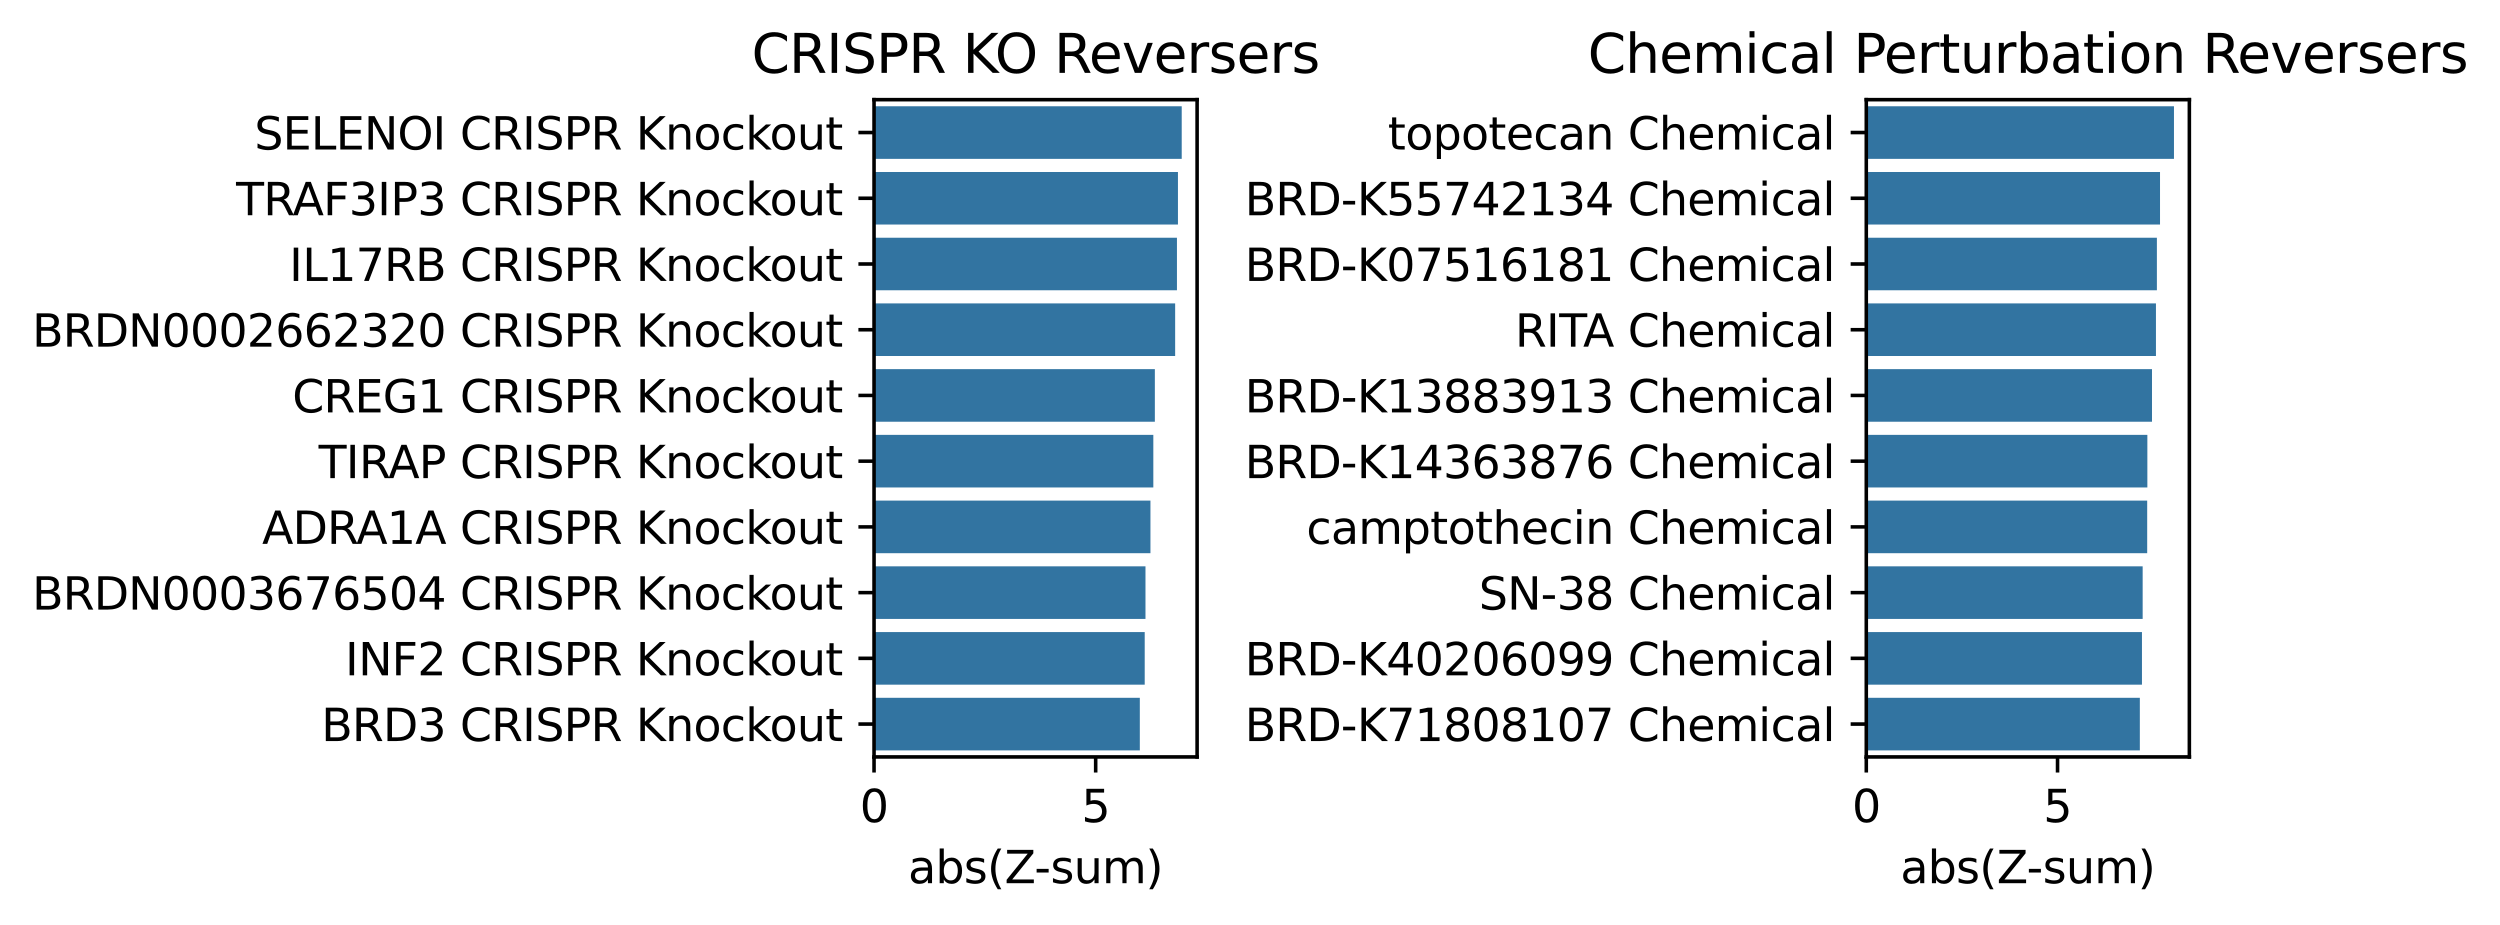 <?xml version="1.0" encoding="utf-8" standalone="no"?>
<!DOCTYPE svg PUBLIC "-//W3C//DTD SVG 1.1//EN"
  "http://www.w3.org/Graphics/SVG/1.1/DTD/svg11.dtd">
<svg xmlns:xlink="http://www.w3.org/1999/xlink" width="559.75pt" height="207.034pt" viewBox="0 0 559.75 207.034" xmlns="http://www.w3.org/2000/svg" version="1.1">
 <defs>
  <style type="text/css">*{stroke-linejoin: round; stroke-linecap: butt}</style>
 </defs>
 <g id="figure_1">
  <g id="patch_1">
   <path d="M 0 207.034 
L 559.75 207.034 
L 559.75 0 
L 0 0 
z
" style="fill: #ffffff"/>
  </g>
  <g id="axes_1">
   <g id="patch_2">
    <path d="M 195.697 169.478 
L 268.032 169.478 
L 268.032 22.318 
L 195.697 22.318 
z
" style="fill: #ffffff"/>
   </g>
   <g id="patch_3">
    <path d="M 195.697 23.79 
L 264.587 23.79 
L 264.587 35.563 
L 195.697 35.563 
z
" clip-path="url(#pb35a5e2c2e)" style="fill: #3274a1"/>
   </g>
   <g id="patch_4">
    <path d="M 195.697 38.506 
L 263.743 38.506 
L 263.743 50.279 
L 195.697 50.279 
z
" clip-path="url(#pb35a5e2c2e)" style="fill: #3274a1"/>
   </g>
   <g id="patch_5">
    <path d="M 195.697 53.222 
L 263.519 53.222 
L 263.519 64.995 
L 195.697 64.995 
z
" clip-path="url(#pb35a5e2c2e)" style="fill: #3274a1"/>
   </g>
   <g id="patch_6">
    <path d="M 195.697 67.938 
L 263.116 67.938 
L 263.116 79.711 
L 195.697 79.711 
z
" clip-path="url(#pb35a5e2c2e)" style="fill: #3274a1"/>
   </g>
   <g id="patch_7">
    <path d="M 195.697 82.654 
L 258.572 82.654 
L 258.572 94.427 
L 195.697 94.427 
z
" clip-path="url(#pb35a5e2c2e)" style="fill: #3274a1"/>
   </g>
   <g id="patch_8">
    <path d="M 195.697 97.37 
L 258.229 97.37 
L 258.229 109.143 
L 195.697 109.143 
z
" clip-path="url(#pb35a5e2c2e)" style="fill: #3274a1"/>
   </g>
   <g id="patch_9">
    <path d="M 195.697 112.086 
L 257.586 112.086 
L 257.586 123.859 
L 195.697 123.859 
z
" clip-path="url(#pb35a5e2c2e)" style="fill: #3274a1"/>
   </g>
   <g id="patch_10">
    <path d="M 195.697 126.802 
L 256.473 126.802 
L 256.473 138.575 
L 195.697 138.575 
z
" clip-path="url(#pb35a5e2c2e)" style="fill: #3274a1"/>
   </g>
   <g id="patch_11">
    <path d="M 195.697 141.518 
L 256.302 141.518 
L 256.302 153.291 
L 195.697 153.291 
z
" clip-path="url(#pb35a5e2c2e)" style="fill: #3274a1"/>
   </g>
   <g id="patch_12">
    <path d="M 195.697 156.234 
L 255.207 156.234 
L 255.207 168.007 
L 195.697 168.007 
z
" clip-path="url(#pb35a5e2c2e)" style="fill: #3274a1"/>
   </g>
   <g id="matplotlib.axis_1">
    <g id="xtick_1">
     <g id="line2d_1">
      <defs>
       <path id="m909d3c380a" d="M 0 0 
L 0 3.5 
" style="stroke: #000000; stroke-width: 0.8"/>
      </defs>
      <g>
       <use xlink:href="#m909d3c380a" x="195.697" y="169.478" style="stroke: #000000; stroke-width: 0.8"/>
      </g>
     </g>
     <g id="text_1">
      <!-- 0 -->
      <g transform="translate(192.516 184.077) scale(0.1 -0.1)">
       <defs>
        <path id="DejaVuSans-30" d="M 2034 4250 
Q 1547 4250 1301 3770 
Q 1056 3291 1056 2328 
Q 1056 1369 1301 889 
Q 1547 409 2034 409 
Q 2525 409 2770 889 
Q 3016 1369 3016 2328 
Q 3016 3291 2770 3770 
Q 2525 4250 2034 4250 
z
M 2034 4750 
Q 2819 4750 3233 4129 
Q 3647 3509 3647 2328 
Q 3647 1150 3233 529 
Q 2819 -91 2034 -91 
Q 1250 -91 836 529 
Q 422 1150 422 2328 
Q 422 3509 836 4129 
Q 1250 4750 2034 4750 
z
" transform="scale(0.016)"/>
       </defs>
       <use xlink:href="#DejaVuSans-30"/>
      </g>
     </g>
    </g>
    <g id="xtick_2">
     <g id="line2d_2">
      <g>
       <use xlink:href="#m909d3c380a" x="245.321" y="169.478" style="stroke: #000000; stroke-width: 0.8"/>
      </g>
     </g>
     <g id="text_2">
      <!-- 5 -->
      <g transform="translate(242.139 184.077) scale(0.1 -0.1)">
       <defs>
        <path id="DejaVuSans-35" d="M 691 4666 
L 3169 4666 
L 3169 4134 
L 1269 4134 
L 1269 2991 
Q 1406 3038 1543 3061 
Q 1681 3084 1819 3084 
Q 2600 3084 3056 2656 
Q 3513 2228 3513 1497 
Q 3513 744 3044 326 
Q 2575 -91 1722 -91 
Q 1428 -91 1123 -41 
Q 819 9 494 109 
L 494 744 
Q 775 591 1075 516 
Q 1375 441 1709 441 
Q 2250 441 2565 725 
Q 2881 1009 2881 1497 
Q 2881 1984 2565 2268 
Q 2250 2553 1709 2553 
Q 1456 2553 1204 2497 
Q 953 2441 691 2322 
L 691 4666 
z
" transform="scale(0.016)"/>
       </defs>
       <use xlink:href="#DejaVuSans-35"/>
      </g>
     </g>
    </g>
    <g id="text_3">
     <!-- abs(Z-sum) -->
     <g transform="translate(203.335 197.755) scale(0.1 -0.1)">
      <defs>
       <path id="DejaVuSans-61" d="M 2194 1759 
Q 1497 1759 1228 1600 
Q 959 1441 959 1056 
Q 959 750 1161 570 
Q 1363 391 1709 391 
Q 2188 391 2477 730 
Q 2766 1069 2766 1631 
L 2766 1759 
L 2194 1759 
z
M 3341 1997 
L 3341 0 
L 2766 0 
L 2766 531 
Q 2569 213 2275 61 
Q 1981 -91 1556 -91 
Q 1019 -91 701 211 
Q 384 513 384 1019 
Q 384 1609 779 1909 
Q 1175 2209 1959 2209 
L 2766 2209 
L 2766 2266 
Q 2766 2663 2505 2880 
Q 2244 3097 1772 3097 
Q 1472 3097 1187 3025 
Q 903 2953 641 2809 
L 641 3341 
Q 956 3463 1253 3523 
Q 1550 3584 1831 3584 
Q 2591 3584 2966 3190 
Q 3341 2797 3341 1997 
z
" transform="scale(0.016)"/>
       <path id="DejaVuSans-62" d="M 3116 1747 
Q 3116 2381 2855 2742 
Q 2594 3103 2138 3103 
Q 1681 3103 1420 2742 
Q 1159 2381 1159 1747 
Q 1159 1113 1420 752 
Q 1681 391 2138 391 
Q 2594 391 2855 752 
Q 3116 1113 3116 1747 
z
M 1159 2969 
Q 1341 3281 1617 3432 
Q 1894 3584 2278 3584 
Q 2916 3584 3314 3078 
Q 3713 2572 3713 1747 
Q 3713 922 3314 415 
Q 2916 -91 2278 -91 
Q 1894 -91 1617 61 
Q 1341 213 1159 525 
L 1159 0 
L 581 0 
L 581 4863 
L 1159 4863 
L 1159 2969 
z
" transform="scale(0.016)"/>
       <path id="DejaVuSans-73" d="M 2834 3397 
L 2834 2853 
Q 2591 2978 2328 3040 
Q 2066 3103 1784 3103 
Q 1356 3103 1142 2972 
Q 928 2841 928 2578 
Q 928 2378 1081 2264 
Q 1234 2150 1697 2047 
L 1894 2003 
Q 2506 1872 2764 1633 
Q 3022 1394 3022 966 
Q 3022 478 2636 193 
Q 2250 -91 1575 -91 
Q 1294 -91 989 -36 
Q 684 19 347 128 
L 347 722 
Q 666 556 975 473 
Q 1284 391 1588 391 
Q 1994 391 2212 530 
Q 2431 669 2431 922 
Q 2431 1156 2273 1281 
Q 2116 1406 1581 1522 
L 1381 1569 
Q 847 1681 609 1914 
Q 372 2147 372 2553 
Q 372 3047 722 3315 
Q 1072 3584 1716 3584 
Q 2034 3584 2315 3537 
Q 2597 3491 2834 3397 
z
" transform="scale(0.016)"/>
       <path id="DejaVuSans-28" d="M 1984 4856 
Q 1566 4138 1362 3434 
Q 1159 2731 1159 2009 
Q 1159 1288 1364 580 
Q 1569 -128 1984 -844 
L 1484 -844 
Q 1016 -109 783 600 
Q 550 1309 550 2009 
Q 550 2706 781 3412 
Q 1013 4119 1484 4856 
L 1984 4856 
z
" transform="scale(0.016)"/>
       <path id="DejaVuSans-5a" d="M 359 4666 
L 4025 4666 
L 4025 4184 
L 1075 531 
L 4097 531 
L 4097 0 
L 288 0 
L 288 481 
L 3238 4134 
L 359 4134 
L 359 4666 
z
" transform="scale(0.016)"/>
       <path id="DejaVuSans-2d" d="M 313 2009 
L 1997 2009 
L 1997 1497 
L 313 1497 
L 313 2009 
z
" transform="scale(0.016)"/>
       <path id="DejaVuSans-75" d="M 544 1381 
L 544 3500 
L 1119 3500 
L 1119 1403 
Q 1119 906 1312 657 
Q 1506 409 1894 409 
Q 2359 409 2629 706 
Q 2900 1003 2900 1516 
L 2900 3500 
L 3475 3500 
L 3475 0 
L 2900 0 
L 2900 538 
Q 2691 219 2414 64 
Q 2138 -91 1772 -91 
Q 1169 -91 856 284 
Q 544 659 544 1381 
z
M 1991 3584 
L 1991 3584 
z
" transform="scale(0.016)"/>
       <path id="DejaVuSans-6d" d="M 3328 2828 
Q 3544 3216 3844 3400 
Q 4144 3584 4550 3584 
Q 5097 3584 5394 3201 
Q 5691 2819 5691 2113 
L 5691 0 
L 5113 0 
L 5113 2094 
Q 5113 2597 4934 2840 
Q 4756 3084 4391 3084 
Q 3944 3084 3684 2787 
Q 3425 2491 3425 1978 
L 3425 0 
L 2847 0 
L 2847 2094 
Q 2847 2600 2669 2842 
Q 2491 3084 2119 3084 
Q 1678 3084 1418 2786 
Q 1159 2488 1159 1978 
L 1159 0 
L 581 0 
L 581 3500 
L 1159 3500 
L 1159 2956 
Q 1356 3278 1631 3431 
Q 1906 3584 2284 3584 
Q 2666 3584 2933 3390 
Q 3200 3197 3328 2828 
z
" transform="scale(0.016)"/>
       <path id="DejaVuSans-29" d="M 513 4856 
L 1013 4856 
Q 1481 4119 1714 3412 
Q 1947 2706 1947 2009 
Q 1947 1309 1714 600 
Q 1481 -109 1013 -844 
L 513 -844 
Q 928 -128 1133 580 
Q 1338 1288 1338 2009 
Q 1338 2731 1133 3434 
Q 928 4138 513 4856 
z
" transform="scale(0.016)"/>
      </defs>
      <use xlink:href="#DejaVuSans-61"/>
      <use xlink:href="#DejaVuSans-62" x="61.279"/>
      <use xlink:href="#DejaVuSans-73" x="124.756"/>
      <use xlink:href="#DejaVuSans-28" x="176.855"/>
      <use xlink:href="#DejaVuSans-5a" x="215.869"/>
      <use xlink:href="#DejaVuSans-2d" x="282.625"/>
      <use xlink:href="#DejaVuSans-73" x="318.709"/>
      <use xlink:href="#DejaVuSans-75" x="370.809"/>
      <use xlink:href="#DejaVuSans-6d" x="434.188"/>
      <use xlink:href="#DejaVuSans-29" x="531.6"/>
     </g>
    </g>
   </g>
   <g id="matplotlib.axis_2">
    <g id="ytick_1">
     <g id="line2d_3">
      <defs>
       <path id="md8409e3d8b" d="M 0 0 
L -3.5 0 
" style="stroke: #000000; stroke-width: 0.8"/>
      </defs>
      <g>
       <use xlink:href="#md8409e3d8b" x="195.697" y="29.676" style="stroke: #000000; stroke-width: 0.8"/>
      </g>
     </g>
     <g id="text_4">
      <!-- SELENOI CRISPR Knockout -->
      <g transform="translate(56.955 33.475) scale(0.1 -0.1)">
       <defs>
        <path id="DejaVuSans-53" d="M 3425 4513 
L 3425 3897 
Q 3066 4069 2747 4153 
Q 2428 4238 2131 4238 
Q 1616 4238 1336 4038 
Q 1056 3838 1056 3469 
Q 1056 3159 1242 3001 
Q 1428 2844 1947 2747 
L 2328 2669 
Q 3034 2534 3370 2195 
Q 3706 1856 3706 1288 
Q 3706 609 3251 259 
Q 2797 -91 1919 -91 
Q 1588 -91 1214 -16 
Q 841 59 441 206 
L 441 856 
Q 825 641 1194 531 
Q 1563 422 1919 422 
Q 2459 422 2753 634 
Q 3047 847 3047 1241 
Q 3047 1584 2836 1778 
Q 2625 1972 2144 2069 
L 1759 2144 
Q 1053 2284 737 2584 
Q 422 2884 422 3419 
Q 422 4038 858 4394 
Q 1294 4750 2059 4750 
Q 2388 4750 2728 4690 
Q 3069 4631 3425 4513 
z
" transform="scale(0.016)"/>
        <path id="DejaVuSans-45" d="M 628 4666 
L 3578 4666 
L 3578 4134 
L 1259 4134 
L 1259 2753 
L 3481 2753 
L 3481 2222 
L 1259 2222 
L 1259 531 
L 3634 531 
L 3634 0 
L 628 0 
L 628 4666 
z
" transform="scale(0.016)"/>
        <path id="DejaVuSans-4c" d="M 628 4666 
L 1259 4666 
L 1259 531 
L 3531 531 
L 3531 0 
L 628 0 
L 628 4666 
z
" transform="scale(0.016)"/>
        <path id="DejaVuSans-4e" d="M 628 4666 
L 1478 4666 
L 3547 763 
L 3547 4666 
L 4159 4666 
L 4159 0 
L 3309 0 
L 1241 3903 
L 1241 0 
L 628 0 
L 628 4666 
z
" transform="scale(0.016)"/>
        <path id="DejaVuSans-4f" d="M 2522 4238 
Q 1834 4238 1429 3725 
Q 1025 3213 1025 2328 
Q 1025 1447 1429 934 
Q 1834 422 2522 422 
Q 3209 422 3611 934 
Q 4013 1447 4013 2328 
Q 4013 3213 3611 3725 
Q 3209 4238 2522 4238 
z
M 2522 4750 
Q 3503 4750 4090 4092 
Q 4678 3434 4678 2328 
Q 4678 1225 4090 567 
Q 3503 -91 2522 -91 
Q 1538 -91 948 565 
Q 359 1222 359 2328 
Q 359 3434 948 4092 
Q 1538 4750 2522 4750 
z
" transform="scale(0.016)"/>
        <path id="DejaVuSans-49" d="M 628 4666 
L 1259 4666 
L 1259 0 
L 628 0 
L 628 4666 
z
" transform="scale(0.016)"/>
        <path id="DejaVuSans-20" transform="scale(0.016)"/>
        <path id="DejaVuSans-43" d="M 4122 4306 
L 4122 3641 
Q 3803 3938 3442 4084 
Q 3081 4231 2675 4231 
Q 1875 4231 1450 3742 
Q 1025 3253 1025 2328 
Q 1025 1406 1450 917 
Q 1875 428 2675 428 
Q 3081 428 3442 575 
Q 3803 722 4122 1019 
L 4122 359 
Q 3791 134 3420 21 
Q 3050 -91 2638 -91 
Q 1578 -91 968 557 
Q 359 1206 359 2328 
Q 359 3453 968 4101 
Q 1578 4750 2638 4750 
Q 3056 4750 3426 4639 
Q 3797 4528 4122 4306 
z
" transform="scale(0.016)"/>
        <path id="DejaVuSans-52" d="M 2841 2188 
Q 3044 2119 3236 1894 
Q 3428 1669 3622 1275 
L 4263 0 
L 3584 0 
L 2988 1197 
Q 2756 1666 2539 1819 
Q 2322 1972 1947 1972 
L 1259 1972 
L 1259 0 
L 628 0 
L 628 4666 
L 2053 4666 
Q 2853 4666 3247 4331 
Q 3641 3997 3641 3322 
Q 3641 2881 3436 2590 
Q 3231 2300 2841 2188 
z
M 1259 4147 
L 1259 2491 
L 2053 2491 
Q 2509 2491 2742 2702 
Q 2975 2913 2975 3322 
Q 2975 3731 2742 3939 
Q 2509 4147 2053 4147 
L 1259 4147 
z
" transform="scale(0.016)"/>
        <path id="DejaVuSans-50" d="M 1259 4147 
L 1259 2394 
L 2053 2394 
Q 2494 2394 2734 2622 
Q 2975 2850 2975 3272 
Q 2975 3691 2734 3919 
Q 2494 4147 2053 4147 
L 1259 4147 
z
M 628 4666 
L 2053 4666 
Q 2838 4666 3239 4311 
Q 3641 3956 3641 3272 
Q 3641 2581 3239 2228 
Q 2838 1875 2053 1875 
L 1259 1875 
L 1259 0 
L 628 0 
L 628 4666 
z
" transform="scale(0.016)"/>
        <path id="DejaVuSans-4b" d="M 628 4666 
L 1259 4666 
L 1259 2694 
L 3353 4666 
L 4166 4666 
L 1850 2491 
L 4331 0 
L 3500 0 
L 1259 2247 
L 1259 0 
L 628 0 
L 628 4666 
z
" transform="scale(0.016)"/>
        <path id="DejaVuSans-6e" d="M 3513 2113 
L 3513 0 
L 2938 0 
L 2938 2094 
Q 2938 2591 2744 2837 
Q 2550 3084 2163 3084 
Q 1697 3084 1428 2787 
Q 1159 2491 1159 1978 
L 1159 0 
L 581 0 
L 581 3500 
L 1159 3500 
L 1159 2956 
Q 1366 3272 1645 3428 
Q 1925 3584 2291 3584 
Q 2894 3584 3203 3211 
Q 3513 2838 3513 2113 
z
" transform="scale(0.016)"/>
        <path id="DejaVuSans-6f" d="M 1959 3097 
Q 1497 3097 1228 2736 
Q 959 2375 959 1747 
Q 959 1119 1226 758 
Q 1494 397 1959 397 
Q 2419 397 2687 759 
Q 2956 1122 2956 1747 
Q 2956 2369 2687 2733 
Q 2419 3097 1959 3097 
z
M 1959 3584 
Q 2709 3584 3137 3096 
Q 3566 2609 3566 1747 
Q 3566 888 3137 398 
Q 2709 -91 1959 -91 
Q 1206 -91 779 398 
Q 353 888 353 1747 
Q 353 2609 779 3096 
Q 1206 3584 1959 3584 
z
" transform="scale(0.016)"/>
        <path id="DejaVuSans-63" d="M 3122 3366 
L 3122 2828 
Q 2878 2963 2633 3030 
Q 2388 3097 2138 3097 
Q 1578 3097 1268 2742 
Q 959 2388 959 1747 
Q 959 1106 1268 751 
Q 1578 397 2138 397 
Q 2388 397 2633 464 
Q 2878 531 3122 666 
L 3122 134 
Q 2881 22 2623 -34 
Q 2366 -91 2075 -91 
Q 1284 -91 818 406 
Q 353 903 353 1747 
Q 353 2603 823 3093 
Q 1294 3584 2113 3584 
Q 2378 3584 2631 3529 
Q 2884 3475 3122 3366 
z
" transform="scale(0.016)"/>
        <path id="DejaVuSans-6b" d="M 581 4863 
L 1159 4863 
L 1159 1991 
L 2875 3500 
L 3609 3500 
L 1753 1863 
L 3688 0 
L 2938 0 
L 1159 1709 
L 1159 0 
L 581 0 
L 581 4863 
z
" transform="scale(0.016)"/>
        <path id="DejaVuSans-74" d="M 1172 4494 
L 1172 3500 
L 2356 3500 
L 2356 3053 
L 1172 3053 
L 1172 1153 
Q 1172 725 1289 603 
Q 1406 481 1766 481 
L 2356 481 
L 2356 0 
L 1766 0 
Q 1100 0 847 248 
Q 594 497 594 1153 
L 594 3053 
L 172 3053 
L 172 3500 
L 594 3500 
L 594 4494 
L 1172 4494 
z
" transform="scale(0.016)"/>
       </defs>
       <use xlink:href="#DejaVuSans-53"/>
       <use xlink:href="#DejaVuSans-45" x="63.477"/>
       <use xlink:href="#DejaVuSans-4c" x="126.66"/>
       <use xlink:href="#DejaVuSans-45" x="182.373"/>
       <use xlink:href="#DejaVuSans-4e" x="245.557"/>
       <use xlink:href="#DejaVuSans-4f" x="320.361"/>
       <use xlink:href="#DejaVuSans-49" x="399.072"/>
       <use xlink:href="#DejaVuSans-20" x="428.564"/>
       <use xlink:href="#DejaVuSans-43" x="460.352"/>
       <use xlink:href="#DejaVuSans-52" x="530.176"/>
       <use xlink:href="#DejaVuSans-49" x="599.658"/>
       <use xlink:href="#DejaVuSans-53" x="629.15"/>
       <use xlink:href="#DejaVuSans-50" x="692.627"/>
       <use xlink:href="#DejaVuSans-52" x="752.93"/>
       <use xlink:href="#DejaVuSans-20" x="822.412"/>
       <use xlink:href="#DejaVuSans-4b" x="854.199"/>
       <use xlink:href="#DejaVuSans-6e" x="919.775"/>
       <use xlink:href="#DejaVuSans-6f" x="983.154"/>
       <use xlink:href="#DejaVuSans-63" x="1044.336"/>
       <use xlink:href="#DejaVuSans-6b" x="1099.316"/>
       <use xlink:href="#DejaVuSans-6f" x="1153.602"/>
       <use xlink:href="#DejaVuSans-75" x="1214.783"/>
       <use xlink:href="#DejaVuSans-74" x="1278.162"/>
      </g>
     </g>
    </g>
    <g id="ytick_2">
     <g id="line2d_4">
      <g>
       <use xlink:href="#md8409e3d8b" x="195.697" y="44.392" style="stroke: #000000; stroke-width: 0.8"/>
      </g>
     </g>
     <g id="text_5">
      <!-- TRAF3IP3 CRISPR Knockout -->
      <g transform="translate(52.862 48.191) scale(0.1 -0.1)">
       <defs>
        <path id="DejaVuSans-54" d="M -19 4666 
L 3928 4666 
L 3928 4134 
L 2272 4134 
L 2272 0 
L 1638 0 
L 1638 4134 
L -19 4134 
L -19 4666 
z
" transform="scale(0.016)"/>
        <path id="DejaVuSans-41" d="M 2188 4044 
L 1331 1722 
L 3047 1722 
L 2188 4044 
z
M 1831 4666 
L 2547 4666 
L 4325 0 
L 3669 0 
L 3244 1197 
L 1141 1197 
L 716 0 
L 50 0 
L 1831 4666 
z
" transform="scale(0.016)"/>
        <path id="DejaVuSans-46" d="M 628 4666 
L 3309 4666 
L 3309 4134 
L 1259 4134 
L 1259 2759 
L 3109 2759 
L 3109 2228 
L 1259 2228 
L 1259 0 
L 628 0 
L 628 4666 
z
" transform="scale(0.016)"/>
        <path id="DejaVuSans-33" d="M 2597 2516 
Q 3050 2419 3304 2112 
Q 3559 1806 3559 1356 
Q 3559 666 3084 287 
Q 2609 -91 1734 -91 
Q 1441 -91 1130 -33 
Q 819 25 488 141 
L 488 750 
Q 750 597 1062 519 
Q 1375 441 1716 441 
Q 2309 441 2620 675 
Q 2931 909 2931 1356 
Q 2931 1769 2642 2001 
Q 2353 2234 1838 2234 
L 1294 2234 
L 1294 2753 
L 1863 2753 
Q 2328 2753 2575 2939 
Q 2822 3125 2822 3475 
Q 2822 3834 2567 4026 
Q 2313 4219 1838 4219 
Q 1578 4219 1281 4162 
Q 984 4106 628 3988 
L 628 4550 
Q 988 4650 1302 4700 
Q 1616 4750 1894 4750 
Q 2613 4750 3031 4423 
Q 3450 4097 3450 3541 
Q 3450 3153 3228 2886 
Q 3006 2619 2597 2516 
z
" transform="scale(0.016)"/>
       </defs>
       <use xlink:href="#DejaVuSans-54"/>
       <use xlink:href="#DejaVuSans-52" x="61.084"/>
       <use xlink:href="#DejaVuSans-41" x="126.566"/>
       <use xlink:href="#DejaVuSans-46" x="194.975"/>
       <use xlink:href="#DejaVuSans-33" x="252.494"/>
       <use xlink:href="#DejaVuSans-49" x="316.117"/>
       <use xlink:href="#DejaVuSans-50" x="345.609"/>
       <use xlink:href="#DejaVuSans-33" x="405.912"/>
       <use xlink:href="#DejaVuSans-20" x="469.535"/>
       <use xlink:href="#DejaVuSans-43" x="501.322"/>
       <use xlink:href="#DejaVuSans-52" x="571.146"/>
       <use xlink:href="#DejaVuSans-49" x="640.629"/>
       <use xlink:href="#DejaVuSans-53" x="670.121"/>
       <use xlink:href="#DejaVuSans-50" x="733.598"/>
       <use xlink:href="#DejaVuSans-52" x="793.9"/>
       <use xlink:href="#DejaVuSans-20" x="863.383"/>
       <use xlink:href="#DejaVuSans-4b" x="895.17"/>
       <use xlink:href="#DejaVuSans-6e" x="960.746"/>
       <use xlink:href="#DejaVuSans-6f" x="1024.125"/>
       <use xlink:href="#DejaVuSans-63" x="1085.307"/>
       <use xlink:href="#DejaVuSans-6b" x="1140.287"/>
       <use xlink:href="#DejaVuSans-6f" x="1194.572"/>
       <use xlink:href="#DejaVuSans-75" x="1255.754"/>
       <use xlink:href="#DejaVuSans-74" x="1319.133"/>
      </g>
     </g>
    </g>
    <g id="ytick_3">
     <g id="line2d_5">
      <g>
       <use xlink:href="#md8409e3d8b" x="195.697" y="59.108" style="stroke: #000000; stroke-width: 0.8"/>
      </g>
     </g>
     <g id="text_6">
      <!-- IL17RB CRISPR Knockout -->
      <g transform="translate(64.759 62.907) scale(0.1 -0.1)">
       <defs>
        <path id="DejaVuSans-31" d="M 794 531 
L 1825 531 
L 1825 4091 
L 703 3866 
L 703 4441 
L 1819 4666 
L 2450 4666 
L 2450 531 
L 3481 531 
L 3481 0 
L 794 0 
L 794 531 
z
" transform="scale(0.016)"/>
        <path id="DejaVuSans-37" d="M 525 4666 
L 3525 4666 
L 3525 4397 
L 1831 0 
L 1172 0 
L 2766 4134 
L 525 4134 
L 525 4666 
z
" transform="scale(0.016)"/>
        <path id="DejaVuSans-42" d="M 1259 2228 
L 1259 519 
L 2272 519 
Q 2781 519 3026 730 
Q 3272 941 3272 1375 
Q 3272 1813 3026 2020 
Q 2781 2228 2272 2228 
L 1259 2228 
z
M 1259 4147 
L 1259 2741 
L 2194 2741 
Q 2656 2741 2882 2914 
Q 3109 3088 3109 3444 
Q 3109 3797 2882 3972 
Q 2656 4147 2194 4147 
L 1259 4147 
z
M 628 4666 
L 2241 4666 
Q 2963 4666 3353 4366 
Q 3744 4066 3744 3513 
Q 3744 3084 3544 2831 
Q 3344 2578 2956 2516 
Q 3422 2416 3680 2098 
Q 3938 1781 3938 1306 
Q 3938 681 3513 340 
Q 3088 0 2303 0 
L 628 0 
L 628 4666 
z
" transform="scale(0.016)"/>
       </defs>
       <use xlink:href="#DejaVuSans-49"/>
       <use xlink:href="#DejaVuSans-4c" x="29.492"/>
       <use xlink:href="#DejaVuSans-31" x="85.205"/>
       <use xlink:href="#DejaVuSans-37" x="148.828"/>
       <use xlink:href="#DejaVuSans-52" x="212.451"/>
       <use xlink:href="#DejaVuSans-42" x="281.934"/>
       <use xlink:href="#DejaVuSans-20" x="350.537"/>
       <use xlink:href="#DejaVuSans-43" x="382.324"/>
       <use xlink:href="#DejaVuSans-52" x="452.148"/>
       <use xlink:href="#DejaVuSans-49" x="521.631"/>
       <use xlink:href="#DejaVuSans-53" x="551.123"/>
       <use xlink:href="#DejaVuSans-50" x="614.6"/>
       <use xlink:href="#DejaVuSans-52" x="674.902"/>
       <use xlink:href="#DejaVuSans-20" x="744.385"/>
       <use xlink:href="#DejaVuSans-4b" x="776.172"/>
       <use xlink:href="#DejaVuSans-6e" x="841.748"/>
       <use xlink:href="#DejaVuSans-6f" x="905.127"/>
       <use xlink:href="#DejaVuSans-63" x="966.309"/>
       <use xlink:href="#DejaVuSans-6b" x="1021.289"/>
       <use xlink:href="#DejaVuSans-6f" x="1075.574"/>
       <use xlink:href="#DejaVuSans-75" x="1136.756"/>
       <use xlink:href="#DejaVuSans-74" x="1200.135"/>
      </g>
     </g>
    </g>
    <g id="ytick_4">
     <g id="line2d_6">
      <g>
       <use xlink:href="#md8409e3d8b" x="195.697" y="73.824" style="stroke: #000000; stroke-width: 0.8"/>
      </g>
     </g>
     <g id="text_7">
      <!-- BRDN0002662320 CRISPR Knockout -->
      <g transform="translate(7.2 77.623) scale(0.1 -0.1)">
       <defs>
        <path id="DejaVuSans-44" d="M 1259 4147 
L 1259 519 
L 2022 519 
Q 2988 519 3436 956 
Q 3884 1394 3884 2338 
Q 3884 3275 3436 3711 
Q 2988 4147 2022 4147 
L 1259 4147 
z
M 628 4666 
L 1925 4666 
Q 3281 4666 3915 4102 
Q 4550 3538 4550 2338 
Q 4550 1131 3912 565 
Q 3275 0 1925 0 
L 628 0 
L 628 4666 
z
" transform="scale(0.016)"/>
        <path id="DejaVuSans-32" d="M 1228 531 
L 3431 531 
L 3431 0 
L 469 0 
L 469 531 
Q 828 903 1448 1529 
Q 2069 2156 2228 2338 
Q 2531 2678 2651 2914 
Q 2772 3150 2772 3378 
Q 2772 3750 2511 3984 
Q 2250 4219 1831 4219 
Q 1534 4219 1204 4116 
Q 875 4013 500 3803 
L 500 4441 
Q 881 4594 1212 4672 
Q 1544 4750 1819 4750 
Q 2544 4750 2975 4387 
Q 3406 4025 3406 3419 
Q 3406 3131 3298 2873 
Q 3191 2616 2906 2266 
Q 2828 2175 2409 1742 
Q 1991 1309 1228 531 
z
" transform="scale(0.016)"/>
        <path id="DejaVuSans-36" d="M 2113 2584 
Q 1688 2584 1439 2293 
Q 1191 2003 1191 1497 
Q 1191 994 1439 701 
Q 1688 409 2113 409 
Q 2538 409 2786 701 
Q 3034 994 3034 1497 
Q 3034 2003 2786 2293 
Q 2538 2584 2113 2584 
z
M 3366 4563 
L 3366 3988 
Q 3128 4100 2886 4159 
Q 2644 4219 2406 4219 
Q 1781 4219 1451 3797 
Q 1122 3375 1075 2522 
Q 1259 2794 1537 2939 
Q 1816 3084 2150 3084 
Q 2853 3084 3261 2657 
Q 3669 2231 3669 1497 
Q 3669 778 3244 343 
Q 2819 -91 2113 -91 
Q 1303 -91 875 529 
Q 447 1150 447 2328 
Q 447 3434 972 4092 
Q 1497 4750 2381 4750 
Q 2619 4750 2861 4703 
Q 3103 4656 3366 4563 
z
" transform="scale(0.016)"/>
       </defs>
       <use xlink:href="#DejaVuSans-42"/>
       <use xlink:href="#DejaVuSans-52" x="68.604"/>
       <use xlink:href="#DejaVuSans-44" x="138.086"/>
       <use xlink:href="#DejaVuSans-4e" x="215.088"/>
       <use xlink:href="#DejaVuSans-30" x="289.893"/>
       <use xlink:href="#DejaVuSans-30" x="353.516"/>
       <use xlink:href="#DejaVuSans-30" x="417.139"/>
       <use xlink:href="#DejaVuSans-32" x="480.762"/>
       <use xlink:href="#DejaVuSans-36" x="544.385"/>
       <use xlink:href="#DejaVuSans-36" x="608.008"/>
       <use xlink:href="#DejaVuSans-32" x="671.631"/>
       <use xlink:href="#DejaVuSans-33" x="735.254"/>
       <use xlink:href="#DejaVuSans-32" x="798.877"/>
       <use xlink:href="#DejaVuSans-30" x="862.5"/>
       <use xlink:href="#DejaVuSans-20" x="926.123"/>
       <use xlink:href="#DejaVuSans-43" x="957.91"/>
       <use xlink:href="#DejaVuSans-52" x="1027.734"/>
       <use xlink:href="#DejaVuSans-49" x="1097.217"/>
       <use xlink:href="#DejaVuSans-53" x="1126.709"/>
       <use xlink:href="#DejaVuSans-50" x="1190.186"/>
       <use xlink:href="#DejaVuSans-52" x="1250.488"/>
       <use xlink:href="#DejaVuSans-20" x="1319.971"/>
       <use xlink:href="#DejaVuSans-4b" x="1351.758"/>
       <use xlink:href="#DejaVuSans-6e" x="1417.334"/>
       <use xlink:href="#DejaVuSans-6f" x="1480.713"/>
       <use xlink:href="#DejaVuSans-63" x="1541.895"/>
       <use xlink:href="#DejaVuSans-6b" x="1596.875"/>
       <use xlink:href="#DejaVuSans-6f" x="1651.16"/>
       <use xlink:href="#DejaVuSans-75" x="1712.342"/>
       <use xlink:href="#DejaVuSans-74" x="1775.721"/>
      </g>
     </g>
    </g>
    <g id="ytick_5">
     <g id="line2d_7">
      <g>
       <use xlink:href="#md8409e3d8b" x="195.697" y="88.54" style="stroke: #000000; stroke-width: 0.8"/>
      </g>
     </g>
     <g id="text_8">
      <!-- CREG1 CRISPR Knockout -->
      <g transform="translate(65.455 92.339) scale(0.1 -0.1)">
       <defs>
        <path id="DejaVuSans-47" d="M 3809 666 
L 3809 1919 
L 2778 1919 
L 2778 2438 
L 4434 2438 
L 4434 434 
Q 4069 175 3628 42 
Q 3188 -91 2688 -91 
Q 1594 -91 976 548 
Q 359 1188 359 2328 
Q 359 3472 976 4111 
Q 1594 4750 2688 4750 
Q 3144 4750 3555 4637 
Q 3966 4525 4313 4306 
L 4313 3634 
Q 3963 3931 3569 4081 
Q 3175 4231 2741 4231 
Q 1884 4231 1454 3753 
Q 1025 3275 1025 2328 
Q 1025 1384 1454 906 
Q 1884 428 2741 428 
Q 3075 428 3337 486 
Q 3600 544 3809 666 
z
" transform="scale(0.016)"/>
       </defs>
       <use xlink:href="#DejaVuSans-43"/>
       <use xlink:href="#DejaVuSans-52" x="69.824"/>
       <use xlink:href="#DejaVuSans-45" x="139.307"/>
       <use xlink:href="#DejaVuSans-47" x="202.49"/>
       <use xlink:href="#DejaVuSans-31" x="279.98"/>
       <use xlink:href="#DejaVuSans-20" x="343.604"/>
       <use xlink:href="#DejaVuSans-43" x="375.391"/>
       <use xlink:href="#DejaVuSans-52" x="445.215"/>
       <use xlink:href="#DejaVuSans-49" x="514.697"/>
       <use xlink:href="#DejaVuSans-53" x="544.189"/>
       <use xlink:href="#DejaVuSans-50" x="607.666"/>
       <use xlink:href="#DejaVuSans-52" x="667.969"/>
       <use xlink:href="#DejaVuSans-20" x="737.451"/>
       <use xlink:href="#DejaVuSans-4b" x="769.238"/>
       <use xlink:href="#DejaVuSans-6e" x="834.814"/>
       <use xlink:href="#DejaVuSans-6f" x="898.193"/>
       <use xlink:href="#DejaVuSans-63" x="959.375"/>
       <use xlink:href="#DejaVuSans-6b" x="1014.355"/>
       <use xlink:href="#DejaVuSans-6f" x="1068.641"/>
       <use xlink:href="#DejaVuSans-75" x="1129.822"/>
       <use xlink:href="#DejaVuSans-74" x="1193.201"/>
      </g>
     </g>
    </g>
    <g id="ytick_6">
     <g id="line2d_8">
      <g>
       <use xlink:href="#md8409e3d8b" x="195.697" y="103.256" style="stroke: #000000; stroke-width: 0.8"/>
      </g>
     </g>
     <g id="text_9">
      <!-- TIRAP CRISPR Knockout -->
      <g transform="translate(71.339 107.055) scale(0.1 -0.1)">
       <use xlink:href="#DejaVuSans-54"/>
       <use xlink:href="#DejaVuSans-49" x="61.084"/>
       <use xlink:href="#DejaVuSans-52" x="90.576"/>
       <use xlink:href="#DejaVuSans-41" x="156.059"/>
       <use xlink:href="#DejaVuSans-50" x="224.467"/>
       <use xlink:href="#DejaVuSans-20" x="284.77"/>
       <use xlink:href="#DejaVuSans-43" x="316.557"/>
       <use xlink:href="#DejaVuSans-52" x="386.381"/>
       <use xlink:href="#DejaVuSans-49" x="455.863"/>
       <use xlink:href="#DejaVuSans-53" x="485.355"/>
       <use xlink:href="#DejaVuSans-50" x="548.832"/>
       <use xlink:href="#DejaVuSans-52" x="609.135"/>
       <use xlink:href="#DejaVuSans-20" x="678.617"/>
       <use xlink:href="#DejaVuSans-4b" x="710.404"/>
       <use xlink:href="#DejaVuSans-6e" x="775.98"/>
       <use xlink:href="#DejaVuSans-6f" x="839.359"/>
       <use xlink:href="#DejaVuSans-63" x="900.541"/>
       <use xlink:href="#DejaVuSans-6b" x="955.521"/>
       <use xlink:href="#DejaVuSans-6f" x="1009.807"/>
       <use xlink:href="#DejaVuSans-75" x="1070.988"/>
       <use xlink:href="#DejaVuSans-74" x="1134.367"/>
      </g>
     </g>
    </g>
    <g id="ytick_7">
     <g id="line2d_9">
      <g>
       <use xlink:href="#md8409e3d8b" x="195.697" y="117.972" style="stroke: #000000; stroke-width: 0.8"/>
      </g>
     </g>
     <g id="text_10">
      <!-- ADRA1A CRISPR Knockout -->
      <g transform="translate(58.683 121.771) scale(0.1 -0.1)">
       <use xlink:href="#DejaVuSans-41"/>
       <use xlink:href="#DejaVuSans-44" x="68.408"/>
       <use xlink:href="#DejaVuSans-52" x="145.41"/>
       <use xlink:href="#DejaVuSans-41" x="210.893"/>
       <use xlink:href="#DejaVuSans-31" x="279.301"/>
       <use xlink:href="#DejaVuSans-41" x="342.924"/>
       <use xlink:href="#DejaVuSans-20" x="411.332"/>
       <use xlink:href="#DejaVuSans-43" x="443.119"/>
       <use xlink:href="#DejaVuSans-52" x="512.943"/>
       <use xlink:href="#DejaVuSans-49" x="582.426"/>
       <use xlink:href="#DejaVuSans-53" x="611.918"/>
       <use xlink:href="#DejaVuSans-50" x="675.395"/>
       <use xlink:href="#DejaVuSans-52" x="735.697"/>
       <use xlink:href="#DejaVuSans-20" x="805.18"/>
       <use xlink:href="#DejaVuSans-4b" x="836.967"/>
       <use xlink:href="#DejaVuSans-6e" x="902.543"/>
       <use xlink:href="#DejaVuSans-6f" x="965.922"/>
       <use xlink:href="#DejaVuSans-63" x="1027.104"/>
       <use xlink:href="#DejaVuSans-6b" x="1082.084"/>
       <use xlink:href="#DejaVuSans-6f" x="1136.369"/>
       <use xlink:href="#DejaVuSans-75" x="1197.551"/>
       <use xlink:href="#DejaVuSans-74" x="1260.93"/>
      </g>
     </g>
    </g>
    <g id="ytick_8">
     <g id="line2d_10">
      <g>
       <use xlink:href="#md8409e3d8b" x="195.697" y="132.688" style="stroke: #000000; stroke-width: 0.8"/>
      </g>
     </g>
     <g id="text_11">
      <!-- BRDN0003676504 CRISPR Knockout -->
      <g transform="translate(7.2 136.487) scale(0.1 -0.1)">
       <defs>
        <path id="DejaVuSans-34" d="M 2419 4116 
L 825 1625 
L 2419 1625 
L 2419 4116 
z
M 2253 4666 
L 3047 4666 
L 3047 1625 
L 3713 1625 
L 3713 1100 
L 3047 1100 
L 3047 0 
L 2419 0 
L 2419 1100 
L 313 1100 
L 313 1709 
L 2253 4666 
z
" transform="scale(0.016)"/>
       </defs>
       <use xlink:href="#DejaVuSans-42"/>
       <use xlink:href="#DejaVuSans-52" x="68.604"/>
       <use xlink:href="#DejaVuSans-44" x="138.086"/>
       <use xlink:href="#DejaVuSans-4e" x="215.088"/>
       <use xlink:href="#DejaVuSans-30" x="289.893"/>
       <use xlink:href="#DejaVuSans-30" x="353.516"/>
       <use xlink:href="#DejaVuSans-30" x="417.139"/>
       <use xlink:href="#DejaVuSans-33" x="480.762"/>
       <use xlink:href="#DejaVuSans-36" x="544.385"/>
       <use xlink:href="#DejaVuSans-37" x="608.008"/>
       <use xlink:href="#DejaVuSans-36" x="671.631"/>
       <use xlink:href="#DejaVuSans-35" x="735.254"/>
       <use xlink:href="#DejaVuSans-30" x="798.877"/>
       <use xlink:href="#DejaVuSans-34" x="862.5"/>
       <use xlink:href="#DejaVuSans-20" x="926.123"/>
       <use xlink:href="#DejaVuSans-43" x="957.91"/>
       <use xlink:href="#DejaVuSans-52" x="1027.734"/>
       <use xlink:href="#DejaVuSans-49" x="1097.217"/>
       <use xlink:href="#DejaVuSans-53" x="1126.709"/>
       <use xlink:href="#DejaVuSans-50" x="1190.186"/>
       <use xlink:href="#DejaVuSans-52" x="1250.488"/>
       <use xlink:href="#DejaVuSans-20" x="1319.971"/>
       <use xlink:href="#DejaVuSans-4b" x="1351.758"/>
       <use xlink:href="#DejaVuSans-6e" x="1417.334"/>
       <use xlink:href="#DejaVuSans-6f" x="1480.713"/>
       <use xlink:href="#DejaVuSans-63" x="1541.895"/>
       <use xlink:href="#DejaVuSans-6b" x="1596.875"/>
       <use xlink:href="#DejaVuSans-6f" x="1651.16"/>
       <use xlink:href="#DejaVuSans-75" x="1712.342"/>
       <use xlink:href="#DejaVuSans-74" x="1775.721"/>
      </g>
     </g>
    </g>
    <g id="ytick_9">
     <g id="line2d_11">
      <g>
       <use xlink:href="#md8409e3d8b" x="195.697" y="147.404" style="stroke: #000000; stroke-width: 0.8"/>
      </g>
     </g>
     <g id="text_12">
      <!-- INF2 CRISPR Knockout -->
      <g transform="translate(77.27 151.203) scale(0.1 -0.1)">
       <use xlink:href="#DejaVuSans-49"/>
       <use xlink:href="#DejaVuSans-4e" x="29.492"/>
       <use xlink:href="#DejaVuSans-46" x="104.297"/>
       <use xlink:href="#DejaVuSans-32" x="161.816"/>
       <use xlink:href="#DejaVuSans-20" x="225.439"/>
       <use xlink:href="#DejaVuSans-43" x="257.227"/>
       <use xlink:href="#DejaVuSans-52" x="327.051"/>
       <use xlink:href="#DejaVuSans-49" x="396.533"/>
       <use xlink:href="#DejaVuSans-53" x="426.025"/>
       <use xlink:href="#DejaVuSans-50" x="489.502"/>
       <use xlink:href="#DejaVuSans-52" x="549.805"/>
       <use xlink:href="#DejaVuSans-20" x="619.287"/>
       <use xlink:href="#DejaVuSans-4b" x="651.074"/>
       <use xlink:href="#DejaVuSans-6e" x="716.65"/>
       <use xlink:href="#DejaVuSans-6f" x="780.029"/>
       <use xlink:href="#DejaVuSans-63" x="841.211"/>
       <use xlink:href="#DejaVuSans-6b" x="896.191"/>
       <use xlink:href="#DejaVuSans-6f" x="950.477"/>
       <use xlink:href="#DejaVuSans-75" x="1011.658"/>
       <use xlink:href="#DejaVuSans-74" x="1075.037"/>
      </g>
     </g>
    </g>
    <g id="ytick_10">
     <g id="line2d_12">
      <g>
       <use xlink:href="#md8409e3d8b" x="195.697" y="162.12" style="stroke: #000000; stroke-width: 0.8"/>
      </g>
     </g>
     <g id="text_13">
      <!-- BRD3 CRISPR Knockout -->
      <g transform="translate(71.944 165.919) scale(0.1 -0.1)">
       <use xlink:href="#DejaVuSans-42"/>
       <use xlink:href="#DejaVuSans-52" x="68.604"/>
       <use xlink:href="#DejaVuSans-44" x="138.086"/>
       <use xlink:href="#DejaVuSans-33" x="215.088"/>
       <use xlink:href="#DejaVuSans-20" x="278.711"/>
       <use xlink:href="#DejaVuSans-43" x="310.498"/>
       <use xlink:href="#DejaVuSans-52" x="380.322"/>
       <use xlink:href="#DejaVuSans-49" x="449.805"/>
       <use xlink:href="#DejaVuSans-53" x="479.297"/>
       <use xlink:href="#DejaVuSans-50" x="542.773"/>
       <use xlink:href="#DejaVuSans-52" x="603.076"/>
       <use xlink:href="#DejaVuSans-20" x="672.559"/>
       <use xlink:href="#DejaVuSans-4b" x="704.346"/>
       <use xlink:href="#DejaVuSans-6e" x="769.922"/>
       <use xlink:href="#DejaVuSans-6f" x="833.301"/>
       <use xlink:href="#DejaVuSans-63" x="894.482"/>
       <use xlink:href="#DejaVuSans-6b" x="949.463"/>
       <use xlink:href="#DejaVuSans-6f" x="1003.748"/>
       <use xlink:href="#DejaVuSans-75" x="1064.93"/>
       <use xlink:href="#DejaVuSans-74" x="1128.309"/>
      </g>
     </g>
    </g>
   </g>
   <g id="line2d_13">
    <path clip-path="url(#pb35a5e2c2e)" style="fill: none; stroke: #424242; stroke-width: 2.25; stroke-linecap: square"/>
   </g>
   <g id="line2d_14">
    <path clip-path="url(#pb35a5e2c2e)" style="fill: none; stroke: #424242; stroke-width: 2.25; stroke-linecap: square"/>
   </g>
   <g id="line2d_15">
    <path clip-path="url(#pb35a5e2c2e)" style="fill: none; stroke: #424242; stroke-width: 2.25; stroke-linecap: square"/>
   </g>
   <g id="line2d_16">
    <path clip-path="url(#pb35a5e2c2e)" style="fill: none; stroke: #424242; stroke-width: 2.25; stroke-linecap: square"/>
   </g>
   <g id="line2d_17">
    <path clip-path="url(#pb35a5e2c2e)" style="fill: none; stroke: #424242; stroke-width: 2.25; stroke-linecap: square"/>
   </g>
   <g id="line2d_18">
    <path clip-path="url(#pb35a5e2c2e)" style="fill: none; stroke: #424242; stroke-width: 2.25; stroke-linecap: square"/>
   </g>
   <g id="line2d_19">
    <path clip-path="url(#pb35a5e2c2e)" style="fill: none; stroke: #424242; stroke-width: 2.25; stroke-linecap: square"/>
   </g>
   <g id="line2d_20">
    <path clip-path="url(#pb35a5e2c2e)" style="fill: none; stroke: #424242; stroke-width: 2.25; stroke-linecap: square"/>
   </g>
   <g id="line2d_21">
    <path clip-path="url(#pb35a5e2c2e)" style="fill: none; stroke: #424242; stroke-width: 2.25; stroke-linecap: square"/>
   </g>
   <g id="line2d_22">
    <path clip-path="url(#pb35a5e2c2e)" style="fill: none; stroke: #424242; stroke-width: 2.25; stroke-linecap: square"/>
   </g>
   <g id="patch_13">
    <path d="M 195.697 169.478 
L 195.697 22.318 
" style="fill: none; stroke: #000000; stroke-width: 0.8; stroke-linejoin: miter; stroke-linecap: square"/>
   </g>
   <g id="patch_14">
    <path d="M 268.032 169.478 
L 268.032 22.318 
" style="fill: none; stroke: #000000; stroke-width: 0.8; stroke-linejoin: miter; stroke-linecap: square"/>
   </g>
   <g id="patch_15">
    <path d="M 195.697 169.478 
L 268.032 169.478 
" style="fill: none; stroke: #000000; stroke-width: 0.8; stroke-linejoin: miter; stroke-linecap: square"/>
   </g>
   <g id="patch_16">
    <path d="M 195.697 22.318 
L 268.032 22.318 
" style="fill: none; stroke: #000000; stroke-width: 0.8; stroke-linejoin: miter; stroke-linecap: square"/>
   </g>
   <g id="text_14">
    <!-- CRISPR KO Reversers -->
    <g transform="translate(168.288 16.318) scale(0.12 -0.12)">
     <defs>
      <path id="DejaVuSans-65" d="M 3597 1894 
L 3597 1613 
L 953 1613 
Q 991 1019 1311 708 
Q 1631 397 2203 397 
Q 2534 397 2845 478 
Q 3156 559 3463 722 
L 3463 178 
Q 3153 47 2828 -22 
Q 2503 -91 2169 -91 
Q 1331 -91 842 396 
Q 353 884 353 1716 
Q 353 2575 817 3079 
Q 1281 3584 2069 3584 
Q 2775 3584 3186 3129 
Q 3597 2675 3597 1894 
z
M 3022 2063 
Q 3016 2534 2758 2815 
Q 2500 3097 2075 3097 
Q 1594 3097 1305 2825 
Q 1016 2553 972 2059 
L 3022 2063 
z
" transform="scale(0.016)"/>
      <path id="DejaVuSans-76" d="M 191 3500 
L 800 3500 
L 1894 563 
L 2988 3500 
L 3597 3500 
L 2284 0 
L 1503 0 
L 191 3500 
z
" transform="scale(0.016)"/>
      <path id="DejaVuSans-72" d="M 2631 2963 
Q 2534 3019 2420 3045 
Q 2306 3072 2169 3072 
Q 1681 3072 1420 2755 
Q 1159 2438 1159 1844 
L 1159 0 
L 581 0 
L 581 3500 
L 1159 3500 
L 1159 2956 
Q 1341 3275 1631 3429 
Q 1922 3584 2338 3584 
Q 2397 3584 2469 3576 
Q 2541 3569 2628 3553 
L 2631 2963 
z
" transform="scale(0.016)"/>
     </defs>
     <use xlink:href="#DejaVuSans-43"/>
     <use xlink:href="#DejaVuSans-52" x="69.824"/>
     <use xlink:href="#DejaVuSans-49" x="139.307"/>
     <use xlink:href="#DejaVuSans-53" x="168.799"/>
     <use xlink:href="#DejaVuSans-50" x="232.275"/>
     <use xlink:href="#DejaVuSans-52" x="292.578"/>
     <use xlink:href="#DejaVuSans-20" x="362.061"/>
     <use xlink:href="#DejaVuSans-4b" x="393.848"/>
     <use xlink:href="#DejaVuSans-4f" x="453.924"/>
     <use xlink:href="#DejaVuSans-20" x="532.635"/>
     <use xlink:href="#DejaVuSans-52" x="564.422"/>
     <use xlink:href="#DejaVuSans-65" x="629.404"/>
     <use xlink:href="#DejaVuSans-76" x="690.928"/>
     <use xlink:href="#DejaVuSans-65" x="750.107"/>
     <use xlink:href="#DejaVuSans-72" x="811.631"/>
     <use xlink:href="#DejaVuSans-73" x="852.744"/>
     <use xlink:href="#DejaVuSans-65" x="904.844"/>
     <use xlink:href="#DejaVuSans-72" x="966.367"/>
     <use xlink:href="#DejaVuSans-73" x="1007.48"/>
    </g>
   </g>
  </g>
  <g id="axes_2">
   <g id="patch_17">
    <path d="M 417.862 169.478 
L 490.197 169.478 
L 490.197 22.318 
L 417.862 22.318 
z
" style="fill: #ffffff"/>
   </g>
   <g id="patch_18">
    <path d="M 417.862 23.79 
L 486.752 23.79 
L 486.752 35.563 
L 417.862 35.563 
z
" clip-path="url(#p55a03de563)" style="fill: #3274a1"/>
   </g>
   <g id="patch_19">
    <path d="M 417.862 38.506 
L 483.628 38.506 
L 483.628 50.279 
L 417.862 50.279 
z
" clip-path="url(#p55a03de563)" style="fill: #3274a1"/>
   </g>
   <g id="patch_20">
    <path d="M 417.862 53.222 
L 482.928 53.222 
L 482.928 64.995 
L 417.862 64.995 
z
" clip-path="url(#p55a03de563)" style="fill: #3274a1"/>
   </g>
   <g id="patch_21">
    <path d="M 417.862 67.938 
L 482.717 67.938 
L 482.717 79.711 
L 417.862 79.711 
z
" clip-path="url(#p55a03de563)" style="fill: #3274a1"/>
   </g>
   <g id="patch_22">
    <path d="M 417.862 82.654 
L 481.832 82.654 
L 481.832 94.427 
L 417.862 94.427 
z
" clip-path="url(#p55a03de563)" style="fill: #3274a1"/>
   </g>
   <g id="patch_23">
    <path d="M 417.862 97.37 
L 480.794 97.37 
L 480.794 109.143 
L 417.862 109.143 
z
" clip-path="url(#p55a03de563)" style="fill: #3274a1"/>
   </g>
   <g id="patch_24">
    <path d="M 417.862 112.086 
L 480.756 112.086 
L 480.756 123.859 
L 417.862 123.859 
z
" clip-path="url(#p55a03de563)" style="fill: #3274a1"/>
   </g>
   <g id="patch_25">
    <path d="M 417.862 126.802 
L 479.742 126.802 
L 479.742 138.575 
L 417.862 138.575 
z
" clip-path="url(#p55a03de563)" style="fill: #3274a1"/>
   </g>
   <g id="patch_26">
    <path d="M 417.862 141.518 
L 479.585 141.518 
L 479.585 153.291 
L 417.862 153.291 
z
" clip-path="url(#p55a03de563)" style="fill: #3274a1"/>
   </g>
   <g id="patch_27">
    <path d="M 417.862 156.234 
L 479.11 156.234 
L 479.11 168.007 
L 417.862 168.007 
z
" clip-path="url(#p55a03de563)" style="fill: #3274a1"/>
   </g>
   <g id="matplotlib.axis_3">
    <g id="xtick_3">
     <g id="line2d_23">
      <g>
       <use xlink:href="#m909d3c380a" x="417.862" y="169.478" style="stroke: #000000; stroke-width: 0.8"/>
      </g>
     </g>
     <g id="text_15">
      <!-- 0 -->
      <g transform="translate(414.681 184.077) scale(0.1 -0.1)">
       <use xlink:href="#DejaVuSans-30"/>
      </g>
     </g>
    </g>
    <g id="xtick_4">
     <g id="line2d_24">
      <g>
       <use xlink:href="#m909d3c380a" x="460.683" y="169.478" style="stroke: #000000; stroke-width: 0.8"/>
      </g>
     </g>
     <g id="text_16">
      <!-- 5 -->
      <g transform="translate(457.502 184.077) scale(0.1 -0.1)">
       <use xlink:href="#DejaVuSans-35"/>
      </g>
     </g>
    </g>
    <g id="text_17">
     <!-- abs(Z-sum) -->
     <g transform="translate(425.5 197.755) scale(0.1 -0.1)">
      <use xlink:href="#DejaVuSans-61"/>
      <use xlink:href="#DejaVuSans-62" x="61.279"/>
      <use xlink:href="#DejaVuSans-73" x="124.756"/>
      <use xlink:href="#DejaVuSans-28" x="176.855"/>
      <use xlink:href="#DejaVuSans-5a" x="215.869"/>
      <use xlink:href="#DejaVuSans-2d" x="282.625"/>
      <use xlink:href="#DejaVuSans-73" x="318.709"/>
      <use xlink:href="#DejaVuSans-75" x="370.809"/>
      <use xlink:href="#DejaVuSans-6d" x="434.188"/>
      <use xlink:href="#DejaVuSans-29" x="531.6"/>
     </g>
    </g>
   </g>
   <g id="matplotlib.axis_4">
    <g id="ytick_11">
     <g id="line2d_25">
      <g>
       <use xlink:href="#md8409e3d8b" x="417.862" y="29.676" style="stroke: #000000; stroke-width: 0.8"/>
      </g>
     </g>
     <g id="text_18">
      <!-- topotecan Chemical -->
      <g transform="translate(310.743 33.475) scale(0.1 -0.1)">
       <defs>
        <path id="DejaVuSans-70" d="M 1159 525 
L 1159 -1331 
L 581 -1331 
L 581 3500 
L 1159 3500 
L 1159 2969 
Q 1341 3281 1617 3432 
Q 1894 3584 2278 3584 
Q 2916 3584 3314 3078 
Q 3713 2572 3713 1747 
Q 3713 922 3314 415 
Q 2916 -91 2278 -91 
Q 1894 -91 1617 61 
Q 1341 213 1159 525 
z
M 3116 1747 
Q 3116 2381 2855 2742 
Q 2594 3103 2138 3103 
Q 1681 3103 1420 2742 
Q 1159 2381 1159 1747 
Q 1159 1113 1420 752 
Q 1681 391 2138 391 
Q 2594 391 2855 752 
Q 3116 1113 3116 1747 
z
" transform="scale(0.016)"/>
        <path id="DejaVuSans-68" d="M 3513 2113 
L 3513 0 
L 2938 0 
L 2938 2094 
Q 2938 2591 2744 2837 
Q 2550 3084 2163 3084 
Q 1697 3084 1428 2787 
Q 1159 2491 1159 1978 
L 1159 0 
L 581 0 
L 581 4863 
L 1159 4863 
L 1159 2956 
Q 1366 3272 1645 3428 
Q 1925 3584 2291 3584 
Q 2894 3584 3203 3211 
Q 3513 2838 3513 2113 
z
" transform="scale(0.016)"/>
        <path id="DejaVuSans-69" d="M 603 3500 
L 1178 3500 
L 1178 0 
L 603 0 
L 603 3500 
z
M 603 4863 
L 1178 4863 
L 1178 4134 
L 603 4134 
L 603 4863 
z
" transform="scale(0.016)"/>
        <path id="DejaVuSans-6c" d="M 603 4863 
L 1178 4863 
L 1178 0 
L 603 0 
L 603 4863 
z
" transform="scale(0.016)"/>
       </defs>
       <use xlink:href="#DejaVuSans-74"/>
       <use xlink:href="#DejaVuSans-6f" x="39.209"/>
       <use xlink:href="#DejaVuSans-70" x="100.391"/>
       <use xlink:href="#DejaVuSans-6f" x="163.867"/>
       <use xlink:href="#DejaVuSans-74" x="225.049"/>
       <use xlink:href="#DejaVuSans-65" x="264.258"/>
       <use xlink:href="#DejaVuSans-63" x="325.781"/>
       <use xlink:href="#DejaVuSans-61" x="380.762"/>
       <use xlink:href="#DejaVuSans-6e" x="442.041"/>
       <use xlink:href="#DejaVuSans-20" x="505.42"/>
       <use xlink:href="#DejaVuSans-43" x="537.207"/>
       <use xlink:href="#DejaVuSans-68" x="607.031"/>
       <use xlink:href="#DejaVuSans-65" x="670.41"/>
       <use xlink:href="#DejaVuSans-6d" x="731.934"/>
       <use xlink:href="#DejaVuSans-69" x="829.346"/>
       <use xlink:href="#DejaVuSans-63" x="857.129"/>
       <use xlink:href="#DejaVuSans-61" x="912.109"/>
       <use xlink:href="#DejaVuSans-6c" x="973.389"/>
      </g>
     </g>
    </g>
    <g id="ytick_12">
     <g id="line2d_26">
      <g>
       <use xlink:href="#md8409e3d8b" x="417.862" y="44.392" style="stroke: #000000; stroke-width: 0.8"/>
      </g>
     </g>
     <g id="text_19">
      <!-- BRD-K55742134 Chemical -->
      <g transform="translate(278.712 48.191) scale(0.1 -0.1)">
       <use xlink:href="#DejaVuSans-42"/>
       <use xlink:href="#DejaVuSans-52" x="68.604"/>
       <use xlink:href="#DejaVuSans-44" x="138.086"/>
       <use xlink:href="#DejaVuSans-2d" x="215.088"/>
       <use xlink:href="#DejaVuSans-4b" x="251.172"/>
       <use xlink:href="#DejaVuSans-35" x="316.748"/>
       <use xlink:href="#DejaVuSans-35" x="380.371"/>
       <use xlink:href="#DejaVuSans-37" x="443.994"/>
       <use xlink:href="#DejaVuSans-34" x="507.617"/>
       <use xlink:href="#DejaVuSans-32" x="571.24"/>
       <use xlink:href="#DejaVuSans-31" x="634.863"/>
       <use xlink:href="#DejaVuSans-33" x="698.486"/>
       <use xlink:href="#DejaVuSans-34" x="762.109"/>
       <use xlink:href="#DejaVuSans-20" x="825.732"/>
       <use xlink:href="#DejaVuSans-43" x="857.52"/>
       <use xlink:href="#DejaVuSans-68" x="927.344"/>
       <use xlink:href="#DejaVuSans-65" x="990.723"/>
       <use xlink:href="#DejaVuSans-6d" x="1052.246"/>
       <use xlink:href="#DejaVuSans-69" x="1149.658"/>
       <use xlink:href="#DejaVuSans-63" x="1177.441"/>
       <use xlink:href="#DejaVuSans-61" x="1232.422"/>
       <use xlink:href="#DejaVuSans-6c" x="1293.701"/>
      </g>
     </g>
    </g>
    <g id="ytick_13">
     <g id="line2d_27">
      <g>
       <use xlink:href="#md8409e3d8b" x="417.862" y="59.108" style="stroke: #000000; stroke-width: 0.8"/>
      </g>
     </g>
     <g id="text_20">
      <!-- BRD-K07516181 Chemical -->
      <g transform="translate(278.712 62.907) scale(0.1 -0.1)">
       <defs>
        <path id="DejaVuSans-38" d="M 2034 2216 
Q 1584 2216 1326 1975 
Q 1069 1734 1069 1313 
Q 1069 891 1326 650 
Q 1584 409 2034 409 
Q 2484 409 2743 651 
Q 3003 894 3003 1313 
Q 3003 1734 2745 1975 
Q 2488 2216 2034 2216 
z
M 1403 2484 
Q 997 2584 770 2862 
Q 544 3141 544 3541 
Q 544 4100 942 4425 
Q 1341 4750 2034 4750 
Q 2731 4750 3128 4425 
Q 3525 4100 3525 3541 
Q 3525 3141 3298 2862 
Q 3072 2584 2669 2484 
Q 3125 2378 3379 2068 
Q 3634 1759 3634 1313 
Q 3634 634 3220 271 
Q 2806 -91 2034 -91 
Q 1263 -91 848 271 
Q 434 634 434 1313 
Q 434 1759 690 2068 
Q 947 2378 1403 2484 
z
M 1172 3481 
Q 1172 3119 1398 2916 
Q 1625 2713 2034 2713 
Q 2441 2713 2670 2916 
Q 2900 3119 2900 3481 
Q 2900 3844 2670 4047 
Q 2441 4250 2034 4250 
Q 1625 4250 1398 4047 
Q 1172 3844 1172 3481 
z
" transform="scale(0.016)"/>
       </defs>
       <use xlink:href="#DejaVuSans-42"/>
       <use xlink:href="#DejaVuSans-52" x="68.604"/>
       <use xlink:href="#DejaVuSans-44" x="138.086"/>
       <use xlink:href="#DejaVuSans-2d" x="215.088"/>
       <use xlink:href="#DejaVuSans-4b" x="251.172"/>
       <use xlink:href="#DejaVuSans-30" x="316.748"/>
       <use xlink:href="#DejaVuSans-37" x="380.371"/>
       <use xlink:href="#DejaVuSans-35" x="443.994"/>
       <use xlink:href="#DejaVuSans-31" x="507.617"/>
       <use xlink:href="#DejaVuSans-36" x="571.24"/>
       <use xlink:href="#DejaVuSans-31" x="634.863"/>
       <use xlink:href="#DejaVuSans-38" x="698.486"/>
       <use xlink:href="#DejaVuSans-31" x="762.109"/>
       <use xlink:href="#DejaVuSans-20" x="825.732"/>
       <use xlink:href="#DejaVuSans-43" x="857.52"/>
       <use xlink:href="#DejaVuSans-68" x="927.344"/>
       <use xlink:href="#DejaVuSans-65" x="990.723"/>
       <use xlink:href="#DejaVuSans-6d" x="1052.246"/>
       <use xlink:href="#DejaVuSans-69" x="1149.658"/>
       <use xlink:href="#DejaVuSans-63" x="1177.441"/>
       <use xlink:href="#DejaVuSans-61" x="1232.422"/>
       <use xlink:href="#DejaVuSans-6c" x="1293.701"/>
      </g>
     </g>
    </g>
    <g id="ytick_14">
     <g id="line2d_28">
      <g>
       <use xlink:href="#md8409e3d8b" x="417.862" y="73.824" style="stroke: #000000; stroke-width: 0.8"/>
      </g>
     </g>
     <g id="text_21">
      <!-- RITA Chemical -->
      <g transform="translate(339.215 77.623) scale(0.1 -0.1)">
       <use xlink:href="#DejaVuSans-52"/>
       <use xlink:href="#DejaVuSans-49" x="69.482"/>
       <use xlink:href="#DejaVuSans-54" x="98.975"/>
       <use xlink:href="#DejaVuSans-41" x="152.309"/>
       <use xlink:href="#DejaVuSans-20" x="220.717"/>
       <use xlink:href="#DejaVuSans-43" x="252.504"/>
       <use xlink:href="#DejaVuSans-68" x="322.328"/>
       <use xlink:href="#DejaVuSans-65" x="385.707"/>
       <use xlink:href="#DejaVuSans-6d" x="447.23"/>
       <use xlink:href="#DejaVuSans-69" x="544.643"/>
       <use xlink:href="#DejaVuSans-63" x="572.426"/>
       <use xlink:href="#DejaVuSans-61" x="627.406"/>
       <use xlink:href="#DejaVuSans-6c" x="688.686"/>
      </g>
     </g>
    </g>
    <g id="ytick_15">
     <g id="line2d_29">
      <g>
       <use xlink:href="#md8409e3d8b" x="417.862" y="88.54" style="stroke: #000000; stroke-width: 0.8"/>
      </g>
     </g>
     <g id="text_22">
      <!-- BRD-K13883913 Chemical -->
      <g transform="translate(278.712 92.339) scale(0.1 -0.1)">
       <defs>
        <path id="DejaVuSans-39" d="M 703 97 
L 703 672 
Q 941 559 1184 500 
Q 1428 441 1663 441 
Q 2288 441 2617 861 
Q 2947 1281 2994 2138 
Q 2813 1869 2534 1725 
Q 2256 1581 1919 1581 
Q 1219 1581 811 2004 
Q 403 2428 403 3163 
Q 403 3881 828 4315 
Q 1253 4750 1959 4750 
Q 2769 4750 3195 4129 
Q 3622 3509 3622 2328 
Q 3622 1225 3098 567 
Q 2575 -91 1691 -91 
Q 1453 -91 1209 -44 
Q 966 3 703 97 
z
M 1959 2075 
Q 2384 2075 2632 2365 
Q 2881 2656 2881 3163 
Q 2881 3666 2632 3958 
Q 2384 4250 1959 4250 
Q 1534 4250 1286 3958 
Q 1038 3666 1038 3163 
Q 1038 2656 1286 2365 
Q 1534 2075 1959 2075 
z
" transform="scale(0.016)"/>
       </defs>
       <use xlink:href="#DejaVuSans-42"/>
       <use xlink:href="#DejaVuSans-52" x="68.604"/>
       <use xlink:href="#DejaVuSans-44" x="138.086"/>
       <use xlink:href="#DejaVuSans-2d" x="215.088"/>
       <use xlink:href="#DejaVuSans-4b" x="251.172"/>
       <use xlink:href="#DejaVuSans-31" x="316.748"/>
       <use xlink:href="#DejaVuSans-33" x="380.371"/>
       <use xlink:href="#DejaVuSans-38" x="443.994"/>
       <use xlink:href="#DejaVuSans-38" x="507.617"/>
       <use xlink:href="#DejaVuSans-33" x="571.24"/>
       <use xlink:href="#DejaVuSans-39" x="634.863"/>
       <use xlink:href="#DejaVuSans-31" x="698.486"/>
       <use xlink:href="#DejaVuSans-33" x="762.109"/>
       <use xlink:href="#DejaVuSans-20" x="825.732"/>
       <use xlink:href="#DejaVuSans-43" x="857.52"/>
       <use xlink:href="#DejaVuSans-68" x="927.344"/>
       <use xlink:href="#DejaVuSans-65" x="990.723"/>
       <use xlink:href="#DejaVuSans-6d" x="1052.246"/>
       <use xlink:href="#DejaVuSans-69" x="1149.658"/>
       <use xlink:href="#DejaVuSans-63" x="1177.441"/>
       <use xlink:href="#DejaVuSans-61" x="1232.422"/>
       <use xlink:href="#DejaVuSans-6c" x="1293.701"/>
      </g>
     </g>
    </g>
    <g id="ytick_16">
     <g id="line2d_30">
      <g>
       <use xlink:href="#md8409e3d8b" x="417.862" y="103.256" style="stroke: #000000; stroke-width: 0.8"/>
      </g>
     </g>
     <g id="text_23">
      <!-- BRD-K14363876 Chemical -->
      <g transform="translate(278.712 107.055) scale(0.1 -0.1)">
       <use xlink:href="#DejaVuSans-42"/>
       <use xlink:href="#DejaVuSans-52" x="68.604"/>
       <use xlink:href="#DejaVuSans-44" x="138.086"/>
       <use xlink:href="#DejaVuSans-2d" x="215.088"/>
       <use xlink:href="#DejaVuSans-4b" x="251.172"/>
       <use xlink:href="#DejaVuSans-31" x="316.748"/>
       <use xlink:href="#DejaVuSans-34" x="380.371"/>
       <use xlink:href="#DejaVuSans-33" x="443.994"/>
       <use xlink:href="#DejaVuSans-36" x="507.617"/>
       <use xlink:href="#DejaVuSans-33" x="571.24"/>
       <use xlink:href="#DejaVuSans-38" x="634.863"/>
       <use xlink:href="#DejaVuSans-37" x="698.486"/>
       <use xlink:href="#DejaVuSans-36" x="762.109"/>
       <use xlink:href="#DejaVuSans-20" x="825.732"/>
       <use xlink:href="#DejaVuSans-43" x="857.52"/>
       <use xlink:href="#DejaVuSans-68" x="927.344"/>
       <use xlink:href="#DejaVuSans-65" x="990.723"/>
       <use xlink:href="#DejaVuSans-6d" x="1052.246"/>
       <use xlink:href="#DejaVuSans-69" x="1149.658"/>
       <use xlink:href="#DejaVuSans-63" x="1177.441"/>
       <use xlink:href="#DejaVuSans-61" x="1232.422"/>
       <use xlink:href="#DejaVuSans-6c" x="1293.701"/>
      </g>
     </g>
    </g>
    <g id="ytick_17">
     <g id="line2d_31">
      <g>
       <use xlink:href="#md8409e3d8b" x="417.862" y="117.972" style="stroke: #000000; stroke-width: 0.8"/>
      </g>
     </g>
     <g id="text_24">
      <!-- camptothecin Chemical -->
      <g transform="translate(292.507 121.771) scale(0.1 -0.1)">
       <use xlink:href="#DejaVuSans-63"/>
       <use xlink:href="#DejaVuSans-61" x="54.98"/>
       <use xlink:href="#DejaVuSans-6d" x="116.26"/>
       <use xlink:href="#DejaVuSans-70" x="213.672"/>
       <use xlink:href="#DejaVuSans-74" x="277.148"/>
       <use xlink:href="#DejaVuSans-6f" x="316.357"/>
       <use xlink:href="#DejaVuSans-74" x="377.539"/>
       <use xlink:href="#DejaVuSans-68" x="416.748"/>
       <use xlink:href="#DejaVuSans-65" x="480.127"/>
       <use xlink:href="#DejaVuSans-63" x="541.65"/>
       <use xlink:href="#DejaVuSans-69" x="596.631"/>
       <use xlink:href="#DejaVuSans-6e" x="624.414"/>
       <use xlink:href="#DejaVuSans-20" x="687.793"/>
       <use xlink:href="#DejaVuSans-43" x="719.58"/>
       <use xlink:href="#DejaVuSans-68" x="789.404"/>
       <use xlink:href="#DejaVuSans-65" x="852.783"/>
       <use xlink:href="#DejaVuSans-6d" x="914.307"/>
       <use xlink:href="#DejaVuSans-69" x="1011.719"/>
       <use xlink:href="#DejaVuSans-63" x="1039.502"/>
       <use xlink:href="#DejaVuSans-61" x="1094.482"/>
       <use xlink:href="#DejaVuSans-6c" x="1155.762"/>
      </g>
     </g>
    </g>
    <g id="ytick_18">
     <g id="line2d_32">
      <g>
       <use xlink:href="#md8409e3d8b" x="417.862" y="132.688" style="stroke: #000000; stroke-width: 0.8"/>
      </g>
     </g>
     <g id="text_25">
      <!-- SN-38 Chemical -->
      <g transform="translate(331.124 136.487) scale(0.1 -0.1)">
       <use xlink:href="#DejaVuSans-53"/>
       <use xlink:href="#DejaVuSans-4e" x="63.477"/>
       <use xlink:href="#DejaVuSans-2d" x="138.281"/>
       <use xlink:href="#DejaVuSans-33" x="174.365"/>
       <use xlink:href="#DejaVuSans-38" x="237.988"/>
       <use xlink:href="#DejaVuSans-20" x="301.611"/>
       <use xlink:href="#DejaVuSans-43" x="333.398"/>
       <use xlink:href="#DejaVuSans-68" x="403.223"/>
       <use xlink:href="#DejaVuSans-65" x="466.602"/>
       <use xlink:href="#DejaVuSans-6d" x="528.125"/>
       <use xlink:href="#DejaVuSans-69" x="625.537"/>
       <use xlink:href="#DejaVuSans-63" x="653.32"/>
       <use xlink:href="#DejaVuSans-61" x="708.301"/>
       <use xlink:href="#DejaVuSans-6c" x="769.58"/>
      </g>
     </g>
    </g>
    <g id="ytick_19">
     <g id="line2d_33">
      <g>
       <use xlink:href="#md8409e3d8b" x="417.862" y="147.404" style="stroke: #000000; stroke-width: 0.8"/>
      </g>
     </g>
     <g id="text_26">
      <!-- BRD-K40206099 Chemical -->
      <g transform="translate(278.712 151.203) scale(0.1 -0.1)">
       <use xlink:href="#DejaVuSans-42"/>
       <use xlink:href="#DejaVuSans-52" x="68.604"/>
       <use xlink:href="#DejaVuSans-44" x="138.086"/>
       <use xlink:href="#DejaVuSans-2d" x="215.088"/>
       <use xlink:href="#DejaVuSans-4b" x="251.172"/>
       <use xlink:href="#DejaVuSans-34" x="316.748"/>
       <use xlink:href="#DejaVuSans-30" x="380.371"/>
       <use xlink:href="#DejaVuSans-32" x="443.994"/>
       <use xlink:href="#DejaVuSans-30" x="507.617"/>
       <use xlink:href="#DejaVuSans-36" x="571.24"/>
       <use xlink:href="#DejaVuSans-30" x="634.863"/>
       <use xlink:href="#DejaVuSans-39" x="698.486"/>
       <use xlink:href="#DejaVuSans-39" x="762.109"/>
       <use xlink:href="#DejaVuSans-20" x="825.732"/>
       <use xlink:href="#DejaVuSans-43" x="857.52"/>
       <use xlink:href="#DejaVuSans-68" x="927.344"/>
       <use xlink:href="#DejaVuSans-65" x="990.723"/>
       <use xlink:href="#DejaVuSans-6d" x="1052.246"/>
       <use xlink:href="#DejaVuSans-69" x="1149.658"/>
       <use xlink:href="#DejaVuSans-63" x="1177.441"/>
       <use xlink:href="#DejaVuSans-61" x="1232.422"/>
       <use xlink:href="#DejaVuSans-6c" x="1293.701"/>
      </g>
     </g>
    </g>
    <g id="ytick_20">
     <g id="line2d_34">
      <g>
       <use xlink:href="#md8409e3d8b" x="417.862" y="162.12" style="stroke: #000000; stroke-width: 0.8"/>
      </g>
     </g>
     <g id="text_27">
      <!-- BRD-K71808107 Chemical -->
      <g transform="translate(278.712 165.919) scale(0.1 -0.1)">
       <use xlink:href="#DejaVuSans-42"/>
       <use xlink:href="#DejaVuSans-52" x="68.604"/>
       <use xlink:href="#DejaVuSans-44" x="138.086"/>
       <use xlink:href="#DejaVuSans-2d" x="215.088"/>
       <use xlink:href="#DejaVuSans-4b" x="251.172"/>
       <use xlink:href="#DejaVuSans-37" x="316.748"/>
       <use xlink:href="#DejaVuSans-31" x="380.371"/>
       <use xlink:href="#DejaVuSans-38" x="443.994"/>
       <use xlink:href="#DejaVuSans-30" x="507.617"/>
       <use xlink:href="#DejaVuSans-38" x="571.24"/>
       <use xlink:href="#DejaVuSans-31" x="634.863"/>
       <use xlink:href="#DejaVuSans-30" x="698.486"/>
       <use xlink:href="#DejaVuSans-37" x="762.109"/>
       <use xlink:href="#DejaVuSans-20" x="825.732"/>
       <use xlink:href="#DejaVuSans-43" x="857.52"/>
       <use xlink:href="#DejaVuSans-68" x="927.344"/>
       <use xlink:href="#DejaVuSans-65" x="990.723"/>
       <use xlink:href="#DejaVuSans-6d" x="1052.246"/>
       <use xlink:href="#DejaVuSans-69" x="1149.658"/>
       <use xlink:href="#DejaVuSans-63" x="1177.441"/>
       <use xlink:href="#DejaVuSans-61" x="1232.422"/>
       <use xlink:href="#DejaVuSans-6c" x="1293.701"/>
      </g>
     </g>
    </g>
   </g>
   <g id="line2d_35">
    <path clip-path="url(#p55a03de563)" style="fill: none; stroke: #424242; stroke-width: 2.25; stroke-linecap: square"/>
   </g>
   <g id="line2d_36">
    <path clip-path="url(#p55a03de563)" style="fill: none; stroke: #424242; stroke-width: 2.25; stroke-linecap: square"/>
   </g>
   <g id="line2d_37">
    <path clip-path="url(#p55a03de563)" style="fill: none; stroke: #424242; stroke-width: 2.25; stroke-linecap: square"/>
   </g>
   <g id="line2d_38">
    <path clip-path="url(#p55a03de563)" style="fill: none; stroke: #424242; stroke-width: 2.25; stroke-linecap: square"/>
   </g>
   <g id="line2d_39">
    <path clip-path="url(#p55a03de563)" style="fill: none; stroke: #424242; stroke-width: 2.25; stroke-linecap: square"/>
   </g>
   <g id="line2d_40">
    <path clip-path="url(#p55a03de563)" style="fill: none; stroke: #424242; stroke-width: 2.25; stroke-linecap: square"/>
   </g>
   <g id="line2d_41">
    <path clip-path="url(#p55a03de563)" style="fill: none; stroke: #424242; stroke-width: 2.25; stroke-linecap: square"/>
   </g>
   <g id="line2d_42">
    <path clip-path="url(#p55a03de563)" style="fill: none; stroke: #424242; stroke-width: 2.25; stroke-linecap: square"/>
   </g>
   <g id="line2d_43">
    <path clip-path="url(#p55a03de563)" style="fill: none; stroke: #424242; stroke-width: 2.25; stroke-linecap: square"/>
   </g>
   <g id="line2d_44">
    <path clip-path="url(#p55a03de563)" style="fill: none; stroke: #424242; stroke-width: 2.25; stroke-linecap: square"/>
   </g>
   <g id="patch_28">
    <path d="M 417.862 169.478 
L 417.862 22.318 
" style="fill: none; stroke: #000000; stroke-width: 0.8; stroke-linejoin: miter; stroke-linecap: square"/>
   </g>
   <g id="patch_29">
    <path d="M 490.197 169.478 
L 490.197 22.318 
" style="fill: none; stroke: #000000; stroke-width: 0.8; stroke-linejoin: miter; stroke-linecap: square"/>
   </g>
   <g id="patch_30">
    <path d="M 417.862 169.478 
L 490.197 169.478 
" style="fill: none; stroke: #000000; stroke-width: 0.8; stroke-linejoin: miter; stroke-linecap: square"/>
   </g>
   <g id="patch_31">
    <path d="M 417.862 22.318 
L 490.197 22.318 
" style="fill: none; stroke: #000000; stroke-width: 0.8; stroke-linejoin: miter; stroke-linecap: square"/>
   </g>
   <g id="text_28">
    <!-- Chemical Perturbation Reversers -->
    <g transform="translate(355.508 16.318) scale(0.12 -0.12)">
     <use xlink:href="#DejaVuSans-43"/>
     <use xlink:href="#DejaVuSans-68" x="69.824"/>
     <use xlink:href="#DejaVuSans-65" x="133.203"/>
     <use xlink:href="#DejaVuSans-6d" x="194.727"/>
     <use xlink:href="#DejaVuSans-69" x="292.139"/>
     <use xlink:href="#DejaVuSans-63" x="319.922"/>
     <use xlink:href="#DejaVuSans-61" x="374.902"/>
     <use xlink:href="#DejaVuSans-6c" x="436.182"/>
     <use xlink:href="#DejaVuSans-20" x="463.965"/>
     <use xlink:href="#DejaVuSans-50" x="495.752"/>
     <use xlink:href="#DejaVuSans-65" x="552.43"/>
     <use xlink:href="#DejaVuSans-72" x="613.953"/>
     <use xlink:href="#DejaVuSans-74" x="655.066"/>
     <use xlink:href="#DejaVuSans-75" x="694.275"/>
     <use xlink:href="#DejaVuSans-72" x="757.654"/>
     <use xlink:href="#DejaVuSans-62" x="798.768"/>
     <use xlink:href="#DejaVuSans-61" x="862.244"/>
     <use xlink:href="#DejaVuSans-74" x="923.523"/>
     <use xlink:href="#DejaVuSans-69" x="962.732"/>
     <use xlink:href="#DejaVuSans-6f" x="990.516"/>
     <use xlink:href="#DejaVuSans-6e" x="1051.697"/>
     <use xlink:href="#DejaVuSans-20" x="1115.076"/>
     <use xlink:href="#DejaVuSans-52" x="1146.863"/>
     <use xlink:href="#DejaVuSans-65" x="1211.846"/>
     <use xlink:href="#DejaVuSans-76" x="1273.369"/>
     <use xlink:href="#DejaVuSans-65" x="1332.549"/>
     <use xlink:href="#DejaVuSans-72" x="1394.072"/>
     <use xlink:href="#DejaVuSans-73" x="1435.186"/>
     <use xlink:href="#DejaVuSans-65" x="1487.285"/>
     <use xlink:href="#DejaVuSans-72" x="1548.809"/>
     <use xlink:href="#DejaVuSans-73" x="1589.922"/>
    </g>
   </g>
  </g>
 </g>
 <defs>
  <clipPath id="pb35a5e2c2e">
   <rect x="195.697" y="22.318" width="72.335" height="147.16"/>
  </clipPath>
  <clipPath id="p55a03de563">
   <rect x="417.862" y="22.318" width="72.335" height="147.16"/>
  </clipPath>
 </defs>
</svg>
